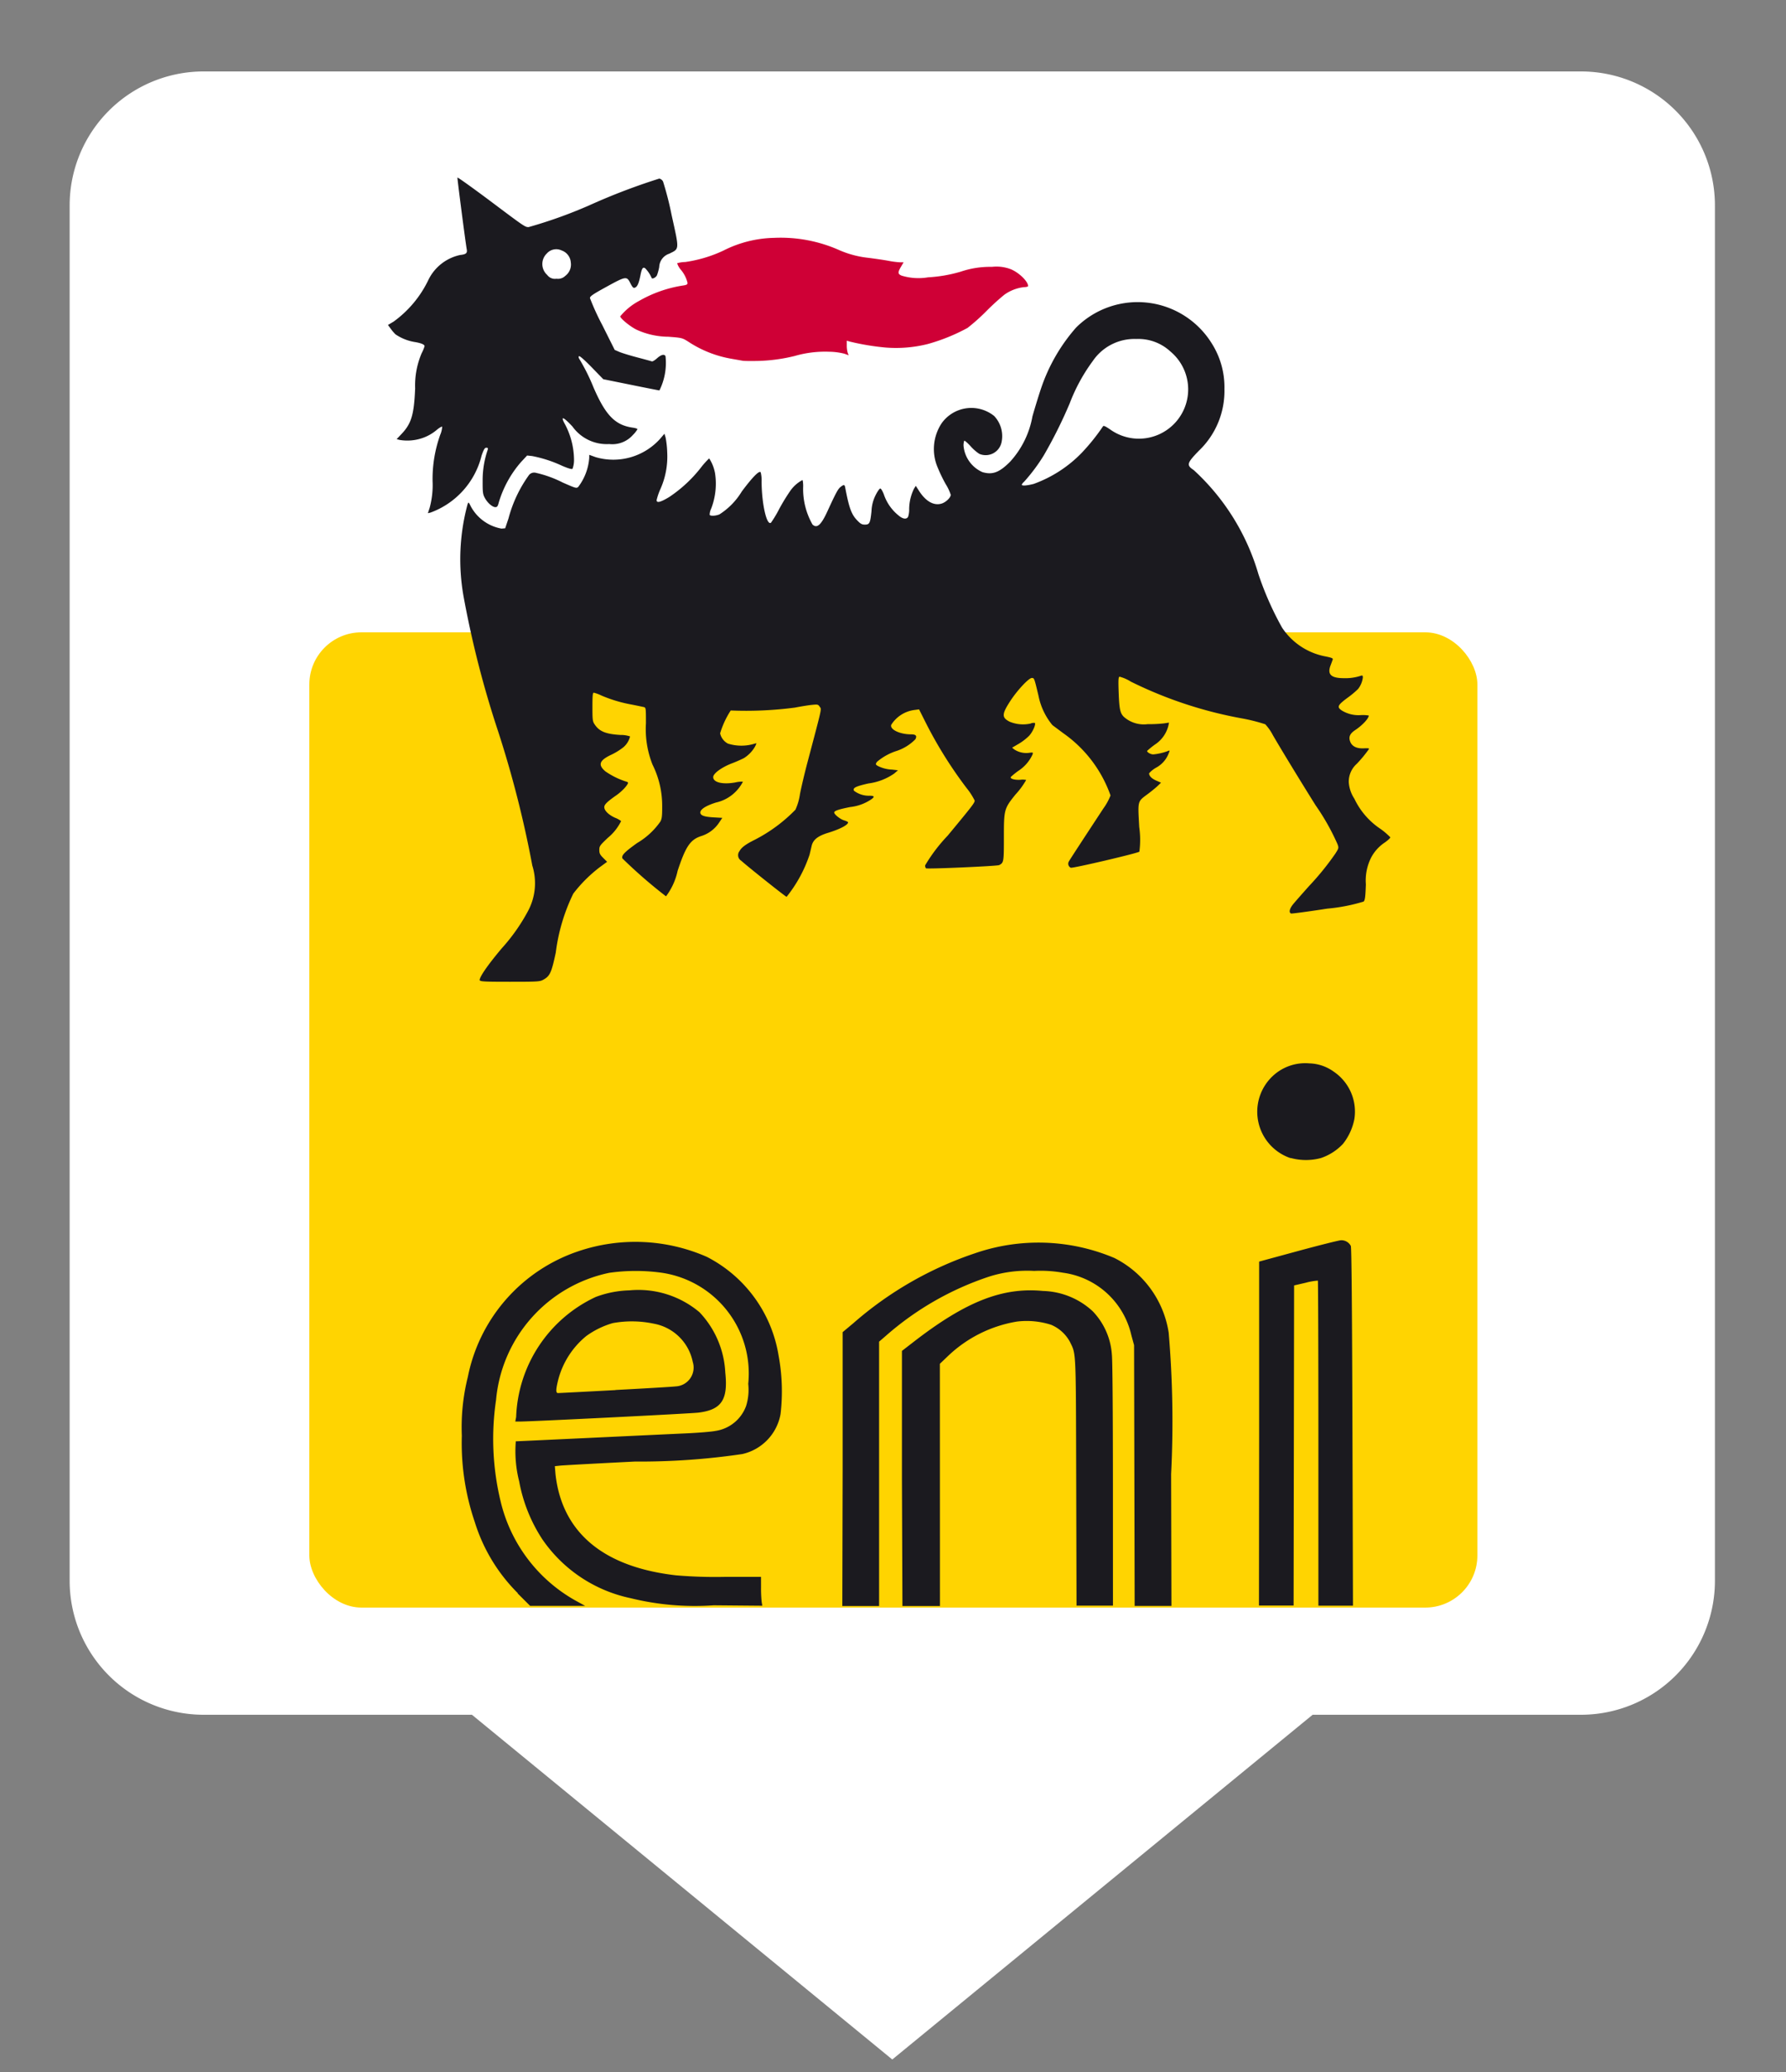 <svg xmlns="http://www.w3.org/2000/svg" viewBox="0 0 50 58"><rect x="0" y="0" width="50" height="58" fill="#808080" stroke="none"/><defs><linearGradient><stop offset="0" /></linearGradient><linearGradient id="Frame"><stop offset="0" stop-color="#ffffff" /></linearGradient></defs><path d="m44.2 2.75h-38.5a3 3 0 0 0-3 3v38.5a3 3 0 0 0 3 3h7.78l11.5 9.43 11.5-9.43h7.78a3 3 0 0 0 3-3v-38.5a3 3 0 0 0-3-3z" fill="#fff" stroke="url(#Frame)" stroke-miterlimit="10" stroke-width="1.5" /><rect fill="#ffd401" height="27.3" rx="1.46" width="32.7" x="8.66" y="17.7" /><path d="m20.8 10.1c-0.038-0.007-0.18-0.032-0.316-0.056a3.17 3.17 0 0 1-1.22-0.483c-0.164-0.103-0.175-0.106-0.556-0.135a2.17 2.17 0 0 1-0.887-0.197c-0.179-0.088-0.457-0.315-0.457-0.374a1.74 1.74 0 0 1 0.532-0.434 3.54 3.54 0 0 1 1.22-0.428c0.105-0.015 0.132-0.03 0.132-0.073a0.887 0.887 0 0 0-0.195-0.378 0.545 0.545 0 0 1-0.096-0.173 0.864 0.864 0 0 1 0.23-0.035 3.76 3.76 0 0 0 1.06-0.317 3.28 3.28 0 0 1 1.43-0.359 4.03 4.03 0 0 1 1.83 0.349 2.77 2.77 0 0 0 0.8 0.21c0.198 0.025 0.458 0.063 0.578 0.086a2.42 2.42 0 0 0 0.314 0.04h0.097l-0.072 0.123c-0.094 0.16-0.091 0.205 0.018 0.25a1.62 1.62 0 0 0 0.741 0.047 4 4 0 0 0 0.915-0.159 2.56 2.56 0 0 1 0.873-0.134 1.12 1.12 0 0 1 0.524 0.065c0.229 0.092 0.487 0.342 0.487 0.473 0 0.016-0.053 0.029-0.118 0.03a1.17 1.17 0 0 0-0.548 0.213 6.65 6.65 0 0 0-0.501 0.457 5.64 5.64 0 0 1-0.528 0.471 5.28 5.28 0 0 1-1.11 0.45 3.64 3.64 0 0 1-1.2 0.098 6.91 6.91 0 0 1-0.981-0.164l-0.09-0.026v0.135a0.737 0.737 0 0 0 0.026 0.204l0.026 0.069-0.116-0.043a1.84 1.84 0 0 0-0.435-0.056 3.04 3.04 0 0 0-0.956 0.118 4.76 4.76 0 0 1-1.01 0.139c-0.206 0.005-0.405 0.003-0.443-0.004z" fill="#cf0036" /><path d="m14.5 44.6a4.82 4.82 0 0 1-1.21-2 6.85 6.85 0 0 1-0.361-2.41 5.81 5.81 0 0 1 0.169-1.65 4.67 4.67 0 0 1 3.08-3.51 4.98 4.98 0 0 1 3.61 0.152 3.78 3.78 0 0 1 2.01 2.77 5.46 5.46 0 0 1 0.054 1.63 1.4 1.4 0 0 1-1.07 1.12 19.6 19.6 0 0 1-3.01 0.21c-1.07 0.054-2.01 0.105-2.09 0.114l-0.149 0.016 0.018 0.218a3.58 3.58 0 0 0 0.084 0.477c0.342 1.35 1.46 2.15 3.29 2.36a13 13 0 0 0 1.38 0.043h1l3e-4 0.298a3.72 3.72 0 0 0 0.018 0.404l0.018 0.106-1.36-0.012a7.53 7.53 0 0 1-2.33-0.2 3.99 3.99 0 0 1-2.47-1.65 4.41 4.41 0 0 1-0.647-1.62 3.42 3.42 0 0 1-0.094-1.12c0.011 0 0.938-0.043 2.06-0.096s2.33-0.11 2.69-0.126 0.735-0.047 0.838-0.069a1.08 1.08 0 0 0 0.859-0.698 1.52 1.52 0 0 0 0.06-0.619 2.85 2.85 0 0 0-2.49-3.12 5.3 5.3 0 0 0-1.4 0.011 4 4 0 0 0-3.17 3.56 7.45 7.45 0 0 0 0.126 2.83 4.33 4.33 0 0 0 2.09 2.78l0.278 0.153h-1.54l-0.354-0.353zm9.09-3.48v-3.83l0.298-0.249a9.99 9.99 0 0 1 3.41-1.96 5.45 5.45 0 0 1 3.9 0.133 2.82 2.82 0 0 1 1.52 2.09 29.4 29.4 0 0 1 0.068 3.96l0.009 3.69h-1.03l-0.016-7.3-0.076-0.277a2.27 2.27 0 0 0-1.91-1.75 3.63 3.63 0 0 0-0.812-0.051 3.52 3.52 0 0 0-1.25 0.156 8.35 8.35 0 0 0-2.9 1.66l-0.19 0.164v7.4h-1.03zm1.66 0.265v-3.57l0.321-0.248c1.47-1.14 2.5-1.54 3.63-1.43a2.13 2.13 0 0 1 1.39 0.568 1.94 1.94 0 0 1 0.537 1.22c0.017 0.137 0.028 1.52 0.029 3.62l1e-3 3.4h-1.02l-0.009-3.44c-0.01-3.78-0.001-3.58-0.174-3.94a1.07 1.07 0 0 0-0.526-0.48 2.23 2.23 0 0 0-0.961-0.091 3.66 3.66 0 0 0-1.93 0.966l-0.226 0.216 2e-3 6.78h-1.05zm10-1.25v-4.82l1.1-0.299c0.606-0.164 1.14-0.298 1.19-0.298a0.295 0.295 0 0 1 0.277 0.159c0.02 0.053 0.034 1.66 0.045 5.07l0.015 5h-0.968v-4.54c0-2.5-0.007-4.55-0.015-4.56a1.83 1.83 0 0 0-0.34 0.06l-0.325 0.075-0.014 8.96h-0.97zm-20.8-0.471a3.86 3.86 0 0 1 2.23-3.36 2.89 2.89 0 0 1 0.942-0.184 2.65 2.65 0 0 1 1.96 0.612 2.64 2.64 0 0 1 0.723 1.69c0.081 0.76-0.106 1.04-0.748 1.12-0.208 0.027-4.67 0.25-5 0.25h-0.131zm2.78-0.755c0.861-0.045 1.62-0.091 1.68-0.1a0.528 0.528 0 0 0 0.484-0.686 1.36 1.36 0 0 0-1.09-1.07 2.96 2.96 0 0 0-1.15-0.016 2.39 2.39 0 0 0-0.74 0.361 2.34 2.34 0 0 0-0.785 1.22c-0.07 0.278-0.072 0.377-0.007 0.377 0.027 0 0.753-0.037 1.61-0.083zm18.9-6.49a1.37 1.37 0 0 1-0.497-2.3 1.33 1.33 0 0 1 1.02-0.353 1.22 1.22 0 0 1 0.684 0.231 1.35 1.35 0 0 1 0.579 1.33 1.62 1.62 0 0 1-0.318 0.692 1.51 1.51 0 0 1-0.617 0.397 1.61 1.61 0 0 1-0.849-0.002zm-22.7-4.97c-0.028-0.072 0.211-0.421 0.615-0.901a5.22 5.22 0 0 0 0.734-1.04 1.65 1.65 0 0 0 0.123-1.28 30 30 0 0 0-0.955-3.75 28 28 0 0 1-0.969-3.78 5.92 5.92 0 0 1 0.111-2.58c0.027-0.072 0.028-0.071 0.097 0.067a1.22 1.22 0 0 0 0.854 0.612l0.103-0.009 0.093-0.277a3.67 3.67 0 0 1 0.578-1.22 0.189 0.189 0 0 1 0.191-0.055 3.21 3.21 0 0 1 0.75 0.272c0.363 0.16 0.384 0.166 0.434 0.121a1.54 1.54 0 0 0 0.307-0.81l3.3e-4 -0.087 0.183 0.066a1.76 1.76 0 0 0 1.8-0.514l0.122-0.143 0.032 0.104a2.57 2.57 0 0 1 0.046 0.423 2.23 2.23 0 0 1-0.199 1.04 1.68 1.68 0 0 0-0.098 0.293c0 0.087 0.115 0.057 0.36-0.093a3.8 3.8 0 0 0 0.878-0.816 2.26 2.26 0 0 1 0.233-0.261 1.12 1.12 0 0 1 0.165 0.419 1.94 1.94 0 0 1-0.109 0.989 0.408 0.408 0 0 0-0.042 0.173c0.024 0.038 0.168 0.031 0.275-0.014a1.96 1.96 0 0 0 0.624-0.64c0.303-0.406 0.492-0.597 0.53-0.537a0.94 0.94 0 0 1 0.025 0.259c0.003 0.63 0.145 1.25 0.264 1.15a3.13 3.13 0 0 0 0.226-0.377 5.48 5.48 0 0 1 0.306-0.503 0.971 0.971 0 0 1 0.345-0.311c0.013 0 0.023 0.078 0.023 0.173a2.01 2.01 0 0 0 0.261 1.07c0.126 0.118 0.241 0.016 0.419-0.372 0.232-0.506 0.295-0.623 0.364-0.677 0.092-0.072 0.116-0.071 0.131 0.006 0.109 0.577 0.175 0.758 0.334 0.924 0.096 0.101 0.135 0.122 0.218 0.122 0.132 0 0.151-0.041 0.186-0.379a1.08 1.08 0 0 1 0.118-0.452c0.05-0.099 0.107-0.18 0.128-0.18s0.065 0.075 0.1 0.166a1.28 1.28 0 0 0 0.411 0.589c0.118 0.102 0.225 0.116 0.268 0.036a0.651 0.651 0 0 0 0.029-0.216 1.32 1.32 0 0 1 0.136-0.57l0.05-0.079 0.089 0.139c0.188 0.293 0.409 0.42 0.625 0.36 0.121-0.033 0.264-0.168 0.264-0.249a1.33 1.33 0 0 0-0.139-0.295 4.19 4.19 0 0 1-0.225-0.465 1.31 1.31 0 0 1 0.108-1.24 1.02 1.02 0 0 1 1.47-0.207 0.818 0.818 0 0 1 0.204 0.756 0.454 0.454 0 0 1-0.619 0.305 1.24 1.24 0 0 1-0.245-0.215c-0.086-0.094-0.165-0.162-0.176-0.152a0.378 0.378 0 0 0-0.019 0.149 0.893 0.893 0 0 0 0.526 0.729c0.284 0.085 0.48 0.011 0.784-0.298a2.54 2.54 0 0 0 0.618-1.26c0.083-0.29 0.197-0.658 0.253-0.818a4.97 4.97 0 0 1 0.97-1.67 2.44 2.44 0 0 1 3.8 0.448 2.28 2.28 0 0 1 0.352 1.27 2.31 2.31 0 0 1-0.715 1.73c-0.339 0.349-0.353 0.404-0.144 0.542a6.36 6.36 0 0 1 1.81 2.91 8.73 8.73 0 0 0 0.663 1.5 1.87 1.87 0 0 0 1.19 0.801c0.19 0.037 0.24 0.056 0.229 0.088-0.007 0.023-0.035 0.098-0.061 0.167-0.098 0.256 0.014 0.36 0.383 0.359a1.36 1.36 0 0 0 0.458-0.066c0.053-0.017 0.062-0.01 0.062 0.048a0.651 0.651 0 0 1-0.133 0.32 2.54 2.54 0 0 1-0.299 0.249c-0.278 0.207-0.3 0.257-0.153 0.356a0.901 0.901 0 0 0 0.536 0.126 1.01 1.01 0 0 1 0.215 0.012c0 0.082-0.178 0.274-0.379 0.407-0.154 0.102-0.193 0.199-0.137 0.333 0.054 0.13 0.19 0.191 0.393 0.178 0.091-0.006 0.139 1e-3 0.13 0.018a3.58 3.58 0 0 1-0.343 0.416 0.671 0.671 0 0 0-0.224 0.512 0.959 0.959 0 0 0 0.157 0.465 2.09 2.09 0 0 0 0.733 0.846 1.97 1.97 0 0 1 0.272 0.233c0.006 0.018-0.064 0.084-0.154 0.147a1.15 1.15 0 0 0-0.377 0.413 1.42 1.42 0 0 0-0.152 0.758c-0.013 0.355-0.025 0.444-0.063 0.482a4.96 4.96 0 0 1-1.02 0.198c-0.535 0.083-0.991 0.144-1.01 0.136-0.071-0.027-0.044-0.139 0.063-0.268 0.057-0.069 0.254-0.293 0.437-0.498a7.71 7.71 0 0 0 0.741-0.914c0.093-0.147 0.095-0.156 0.059-0.258a6.36 6.36 0 0 0-0.614-1.09c-0.463-0.74-0.974-1.58-1.2-1.97a1.36 1.36 0 0 0-0.21-0.299 4.97 4.97 0 0 0-0.656-0.165 11.7 11.7 0 0 1-3.11-1.03 1.09 1.09 0 0 0-0.314-0.137c-0.032 0.012-0.036 0.091-0.024 0.437 0.017 0.475 0.042 0.588 0.151 0.692a0.841 0.841 0 0 0 0.658 0.2 4.01 4.01 0 0 0 0.453-0.021l0.148-0.022-0.019 0.091a0.891 0.891 0 0 1-0.38 0.526 2.39 2.39 0 0 0-0.215 0.175c0 0.041 0.102 0.098 0.175 0.097a1.62 1.62 0 0 0 0.416-0.097c0.048-0.02 0.048-0.015 0.008 0.082a0.76 0.76 0 0 1-0.349 0.388 0.738 0.738 0 0 0-0.194 0.157c0 0.073 0.071 0.146 0.197 0.202l0.137 0.06-0.091 0.088c-0.05 0.048-0.171 0.148-0.269 0.221-0.305 0.229-0.291 0.174-0.25 0.935a2.5 2.5 0 0 1 0.004 0.687c-0.043 0.043-1.86 0.469-1.92 0.45a0.124 0.124 0 0 1-0.05-0.182c0.029-0.053 0.348-0.542 0.964-1.48a1.59 1.59 0 0 0 0.198-0.362 3.58 3.58 0 0 0-1.32-1.74c-0.122-0.091-0.261-0.194-0.308-0.23a1.86 1.86 0 0 1-0.388-0.819c-0.119-0.5-0.119-0.499-0.186-0.499-0.087 0-0.411 0.347-0.606 0.648-0.238 0.367-0.24 0.461-0.016 0.576a0.979 0.979 0 0 0 0.586 0.052 0.217 0.217 0 0 1 0.119-0.018c0.036 0.036-0.058 0.251-0.159 0.36a1.53 1.53 0 0 1-0.292 0.225l-0.185 0.108 0.061 0.05a0.613 0.613 0 0 0 0.411 0.095c0.114-0.016 0.119-0.014 0.1 0.046a1.08 1.08 0 0 1-0.387 0.451 2.08 2.08 0 0 0-0.22 0.177c-0.031 0.05 0.101 0.089 0.265 0.08a0.468 0.468 0 0 1 0.164 0.005 2.18 2.18 0 0 1-0.298 0.406c-0.319 0.396-0.326 0.422-0.326 1.2 0 0.689-0.003 0.709-0.132 0.777-0.054 0.029-2.01 0.115-2.05 0.09a0.124 0.124 0 0 1-0.022-0.084 4.59 4.59 0 0 1 0.631-0.831c0.7-0.845 0.755-0.917 0.755-0.982a1.86 1.86 0 0 0-0.223-0.346 11.9 11.9 0 0 1-1.14-1.82l-0.194-0.386-0.128 0.017a0.904 0.904 0 0 0-0.65 0.414c-0.047 0.13 0.238 0.268 0.552 0.268 0.138 0 0.175 0.041 0.123 0.138a1.32 1.32 0 0 1-0.508 0.321 1.6 1.6 0 0 0-0.567 0.311c-0.042 0.063-0.041 0.07 0.009 0.107a0.968 0.968 0 0 0 0.414 0.11l0.165 0.019-0.107 0.092a1.63 1.63 0 0 1-0.722 0.277c-0.358 0.081-0.444 0.125-0.402 0.204a0.681 0.681 0 0 0 0.435 0.139c0.138 0 0.151 0.03 0.043 0.105a1.3 1.3 0 0 1-0.586 0.212c-0.327 0.065-0.446 0.106-0.446 0.153 0 0.054 0.166 0.186 0.274 0.219 0.063 0.019 0.114 0.044 0.114 0.057 0 0.072-0.231 0.192-0.561 0.293-0.284 0.087-0.417 0.192-0.458 0.362-0.014 0.061-0.041 0.173-0.059 0.249a3.81 3.81 0 0 1-0.643 1.18c-0.028 0-1.11-0.863-1.27-1.01a0.182 0.182 0 0 1-0.049-0.268c0.052-0.101 0.17-0.19 0.416-0.313a4.36 4.36 0 0 0 1.15-0.847 1.57 1.57 0 0 0 0.127-0.437c0.038-0.196 0.132-0.594 0.209-0.884 0.426-1.61 0.396-1.48 0.345-1.56-0.044-0.067-0.056-0.07-0.217-0.054-0.094 9e-3 -0.307 0.043-0.475 0.076a10.5 10.5 0 0 1-1.8 0.081 2.46 2.46 0 0 0-0.297 0.64 0.429 0.429 0 0 0 0.218 0.287 1.25 1.25 0 0 0 0.76-0.002c0.047-0.014 0.047-0.009-0.004 0.091a0.927 0.927 0 0 1-0.309 0.318 3.77 3.77 0 0 1-0.346 0.15c-0.285 0.112-0.513 0.281-0.513 0.381 0 0.149 0.261 0.212 0.617 0.15a0.765 0.765 0 0 1 0.215-0.022 1.12 1.12 0 0 1-0.754 0.584c-0.278 0.087-0.438 0.188-0.438 0.278 0 0.083 0.107 0.122 0.37 0.137l0.245 0.014-0.093 0.138a0.933 0.933 0 0 1-0.502 0.373c-0.303 0.101-0.43 0.289-0.656 0.972a1.82 1.82 0 0 1-0.325 0.713 13.6 13.6 0 0 1-1.22-1.06c-0.033-0.085 0.055-0.176 0.412-0.432a2.07 2.07 0 0 0 0.651-0.602c0.043-0.08 0.051-0.157 0.05-0.443a2.58 2.58 0 0 0-0.271-1.15 2.7 2.7 0 0 1-0.184-1.16c-2e-4 -0.429-0.001-0.436-0.063-0.451-0.034-8e-3 -0.187-0.04-0.339-0.07a3.91 3.91 0 0 1-0.843-0.252 1.11 1.11 0 0 0-0.215-0.08c-0.03 0-0.038 0.081-0.038 0.398 0 0.368 0.005 0.405 0.063 0.491 0.133 0.197 0.309 0.269 0.72 0.294a0.789 0.789 0 0 1 0.27 0.041 0.569 0.569 0 0 1-0.187 0.304 1.79 1.79 0 0 1-0.345 0.212c-0.33 0.157-0.372 0.281-0.157 0.463a2.18 2.18 0 0 0 0.557 0.278c0.042 0.01 0.076 0.027 0.076 0.037 0 0.062-0.166 0.241-0.326 0.353-0.259 0.181-0.339 0.26-0.339 0.332 0 0.098 0.122 0.217 0.304 0.299a0.648 0.648 0 0 1 0.167 0.092 1.41 1.41 0 0 1-0.372 0.469c-0.224 0.212-0.238 0.233-0.238 0.34 0 0.095 0.018 0.131 0.109 0.222l0.109 0.109-0.199 0.146a3.93 3.93 0 0 0-0.748 0.745 5.24 5.24 0 0 0-0.49 1.65c-0.123 0.573-0.164 0.661-0.361 0.766-0.087 0.047-0.17 0.051-0.922 0.051-0.703 0-0.828-0.006-0.842-0.041zm15.5-13.9a3.55 3.55 0 0 0 1.36-0.88 5.79 5.79 0 0 0 0.585-0.729c0.018-0.033 0.056-0.018 0.201 0.079a1.38 1.38 0 0 0 1.69-2.18 1.32 1.32 0 0 0-0.953-0.35 1.41 1.41 0 0 0-1.22 0.617 4.96 4.96 0 0 0-0.644 1.18 13 13 0 0 1-0.727 1.46 5.05 5.05 0 0 1-0.558 0.746 0.187 0.187 0 0 0-0.059 0.076c0 0.036 0.138 0.028 0.32-0.019zm-16.9 0.66a2.42 2.42 0 0 0 0.08-0.742 3.69 3.69 0 0 1 0.212-1.29 0.681 0.681 0 0 0 0.057-0.232c-0.01-0.01-0.072 0.024-0.138 0.077a1.25 1.25 0 0 1-0.424 0.243 1.3 1.3 0 0 1-0.633 0.049l-0.079-0.022 0.139-0.147c0.273-0.289 0.347-0.536 0.378-1.27a2.31 2.31 0 0 1 0.181-0.984 1.11 1.11 0 0 0 0.083-0.2c0-0.048-0.099-0.089-0.286-0.119a1.34 1.34 0 0 1-0.528-0.213 1.24 1.24 0 0 1-0.132-0.155l-0.079-0.107 0.159-0.095a3.08 3.08 0 0 0 0.965-1.15 1.29 1.29 0 0 1 0.896-0.714c0.166-0.018 0.205-0.051 0.186-0.157-0.037-0.204-0.268-1.99-0.261-2.01 0.005-0.014 0.401 0.269 0.882 0.628 1 0.751 1.01 0.758 1.11 0.758a13 13 0 0 0 1.84-0.672 17.6 17.6 0 0 1 1.82-0.686 0.16 0.16 0 0 1 0.105 0.084 8.9 8.9 0 0 1 0.24 0.94c0.219 0.989 0.222 0.936-0.07 1.08a0.408 0.408 0 0 0-0.278 0.373 1.48 1.48 0 0 1-0.062 0.228c-0.03 0.065-0.136 0.118-0.151 0.075a0.868 0.868 0 0 0-0.182-0.271c-0.064-0.04-0.092 4e-3 -0.132 0.205-0.041 0.206-0.081 0.302-0.139 0.333-0.055 0.029-0.077 0.01-0.149-0.133-0.094-0.184-0.126-0.179-0.65 0.109-0.394 0.216-0.473 0.27-0.474 0.322a6.88 6.88 0 0 0 0.346 0.757l0.347 0.694 0.13 0.056c0.072 0.031 0.298 0.1 0.503 0.154s0.388 0.104 0.407 0.111 0.084-0.031 0.144-0.086c0.117-0.105 0.211-0.127 0.239-0.055a1.73 1.73 0 0 1-0.171 0.954c-0.011 1.9e-4 -0.369-0.07-0.796-0.157l-0.776-0.157-0.323-0.332c-0.197-0.202-0.335-0.324-0.355-0.312-0.023 0.014-0.015 0.045 0.026 0.108a5.52 5.52 0 0 1 0.377 0.762c0.34 0.787 0.608 1.06 1.1 1.13 0.072 0.01 0.132 0.029 0.132 0.043a0.719 0.719 0 0 1-0.126 0.16 0.769 0.769 0 0 1-0.664 0.256 1.18 1.18 0 0 1-1.03-0.491c-0.249-0.265-0.333-0.303-0.231-0.103a2.16 2.16 0 0 1 0.275 1.05 0.692 0.692 0 0 1-0.042 0.236c-0.019 0.019-0.112-0.007-0.291-0.083a3.58 3.58 0 0 0-0.839-0.273l-0.141-0.015-0.171 0.183a3.04 3.04 0 0 0-0.622 1.13c-0.028 0.108-0.045 0.132-0.096 0.132-0.084 0-0.222-0.121-0.296-0.26-0.054-0.101-0.061-0.155-0.06-0.461a2.63 2.63 0 0 1 0.14-0.88c0.014-0.05 0.007-0.062-0.037-0.062-0.044 0-0.071 0.044-0.131 0.215a2.28 2.28 0 0 1-1.43 1.6l-0.075 0.018zm3.8-6.49a0.396 0.396 0 0 0 0.15-0.372 0.384 0.384 0 0 0-0.256-0.336 0.352 0.352 0 0 0-0.416 0.085 0.41 0.41 0 0 0 0.012 0.601 0.266 0.266 0 0 0 0.26 0.105 0.289 0.289 0 0 0 0.249-0.083z" fill="#1b1a1f" /></svg>